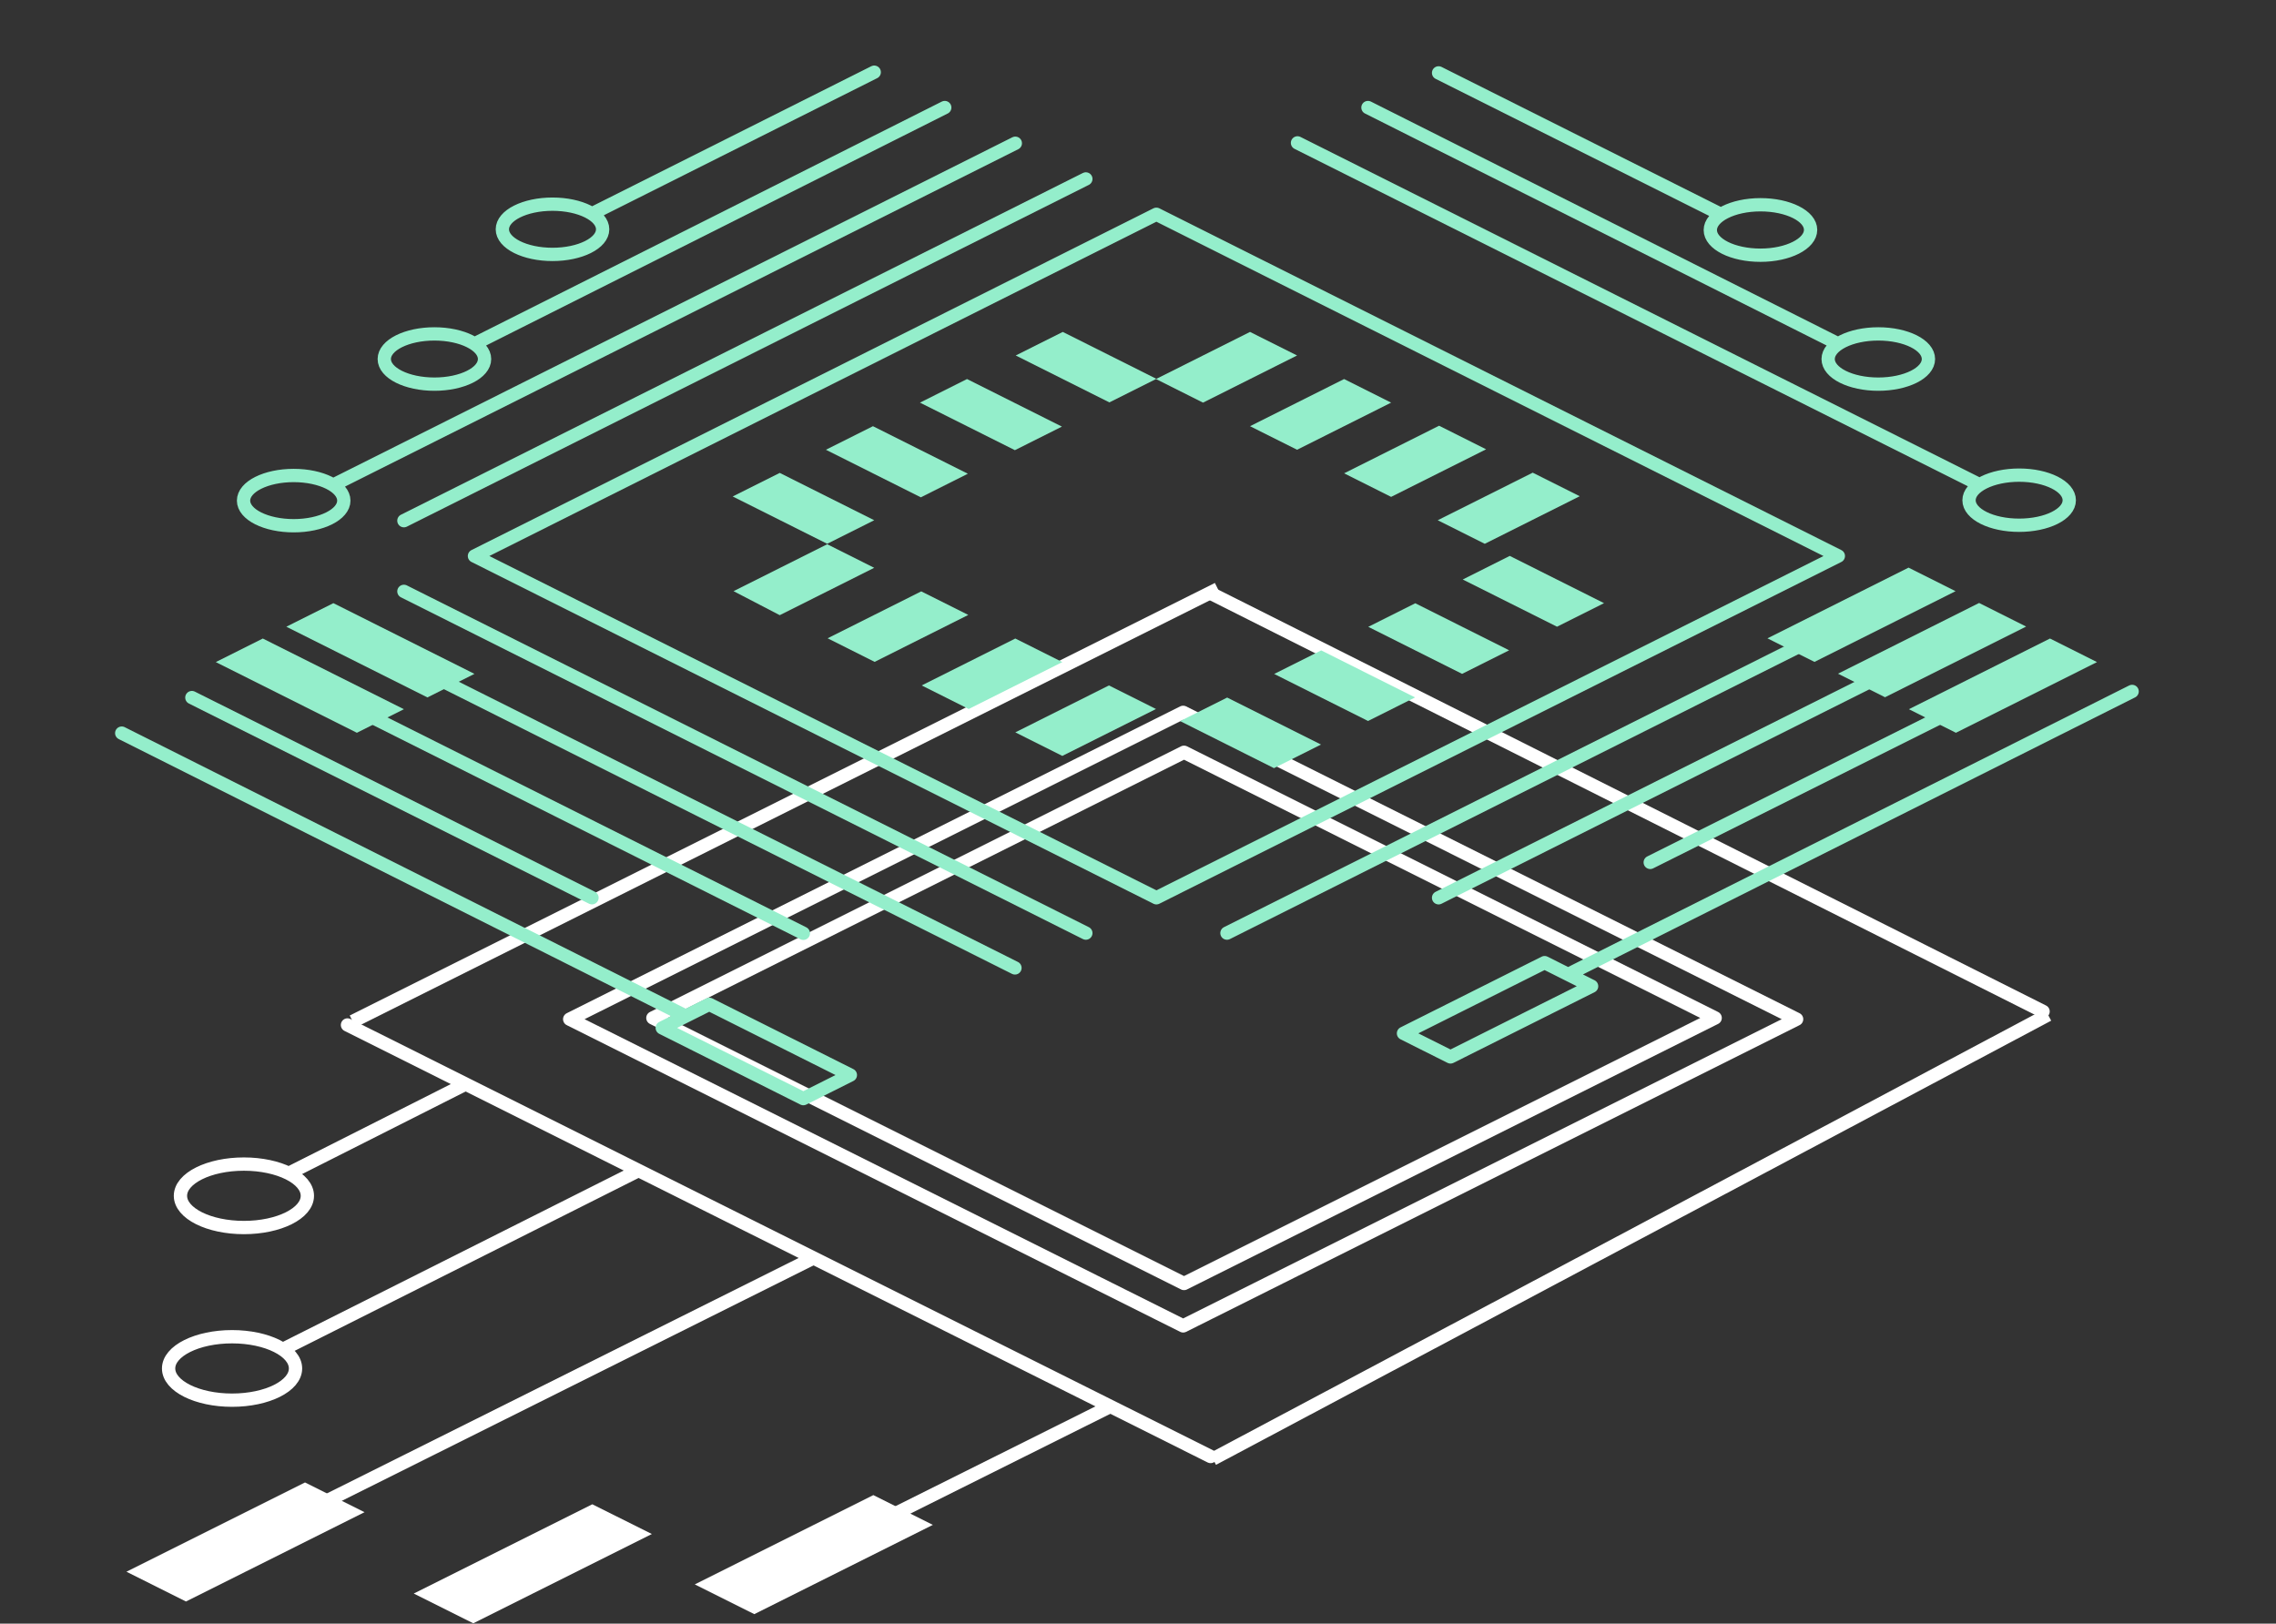 <svg width="684" height="488" viewBox="0 0 684 488" fill="none" xmlns="http://www.w3.org/2000/svg">
<rect x="0" y="0" width="684" height="488" fill="#333333" stroke="none"/>
<path d="M104.43 308.06L363.82 437.76M363.89 178.34L614 304M139.48 326.05L86.78 352.66M191.59 351.97L85.1 405.5M73.3 349.87C62.77 349.87 54.23 354.14 54.23 359.41C54.23 364.68 62.77 368.94 73.3 368.94C83.83 368.94 92.37 364.67 92.37 359.41C92.37 354.15 83.82 349.87 73.3 349.87ZM69.74 401.76C59.21 401.76 50.67 406.04 50.67 411.3C50.67 416.56 59.21 420.83 69.74 420.83C80.27 420.83 88.81 416.56 88.81 411.3C88.81 406.04 80.26 401.76 69.74 401.76Z" stroke="white" stroke-width="4" stroke-linecap="round" stroke-linejoin="round"/>
<path d="M366 177L106 307" stroke="white" stroke-width="4"/>
<path fill-rule="evenodd" clip-rule="evenodd" d="M142.23 487.89L124.34 478.95L178.01 452.12L195.9 461.06L142.23 487.89Z" fill="white"/>
<path d="M333.34 422.87L244.57 467.17" stroke="white" stroke-width="4" stroke-linecap="round" stroke-linejoin="round"/>
<path fill-rule="evenodd" clip-rule="evenodd" d="M226.69 485.14L208.8 476.2L262.46 449.36L280.35 458.31L226.69 485.14Z" fill="white"/>
<path d="M244.14 378.27L91.95 454.23" stroke="white" stroke-width="4" stroke-linecap="round" stroke-linejoin="round"/>
<path fill-rule="evenodd" clip-rule="evenodd" d="M55.89 481.34L38 472.39L91.67 445.56L109.55 454.5L55.89 481.34Z" fill="white"/>
<path d="M196.21 305.95L355.83 385.76L515.45 305.95L355.83 226.1L196.21 305.95ZM171.21 306.32L355.57 398.5L539.93 306.32L355.57 214.1L171.21 306.32Z" stroke="white" stroke-width="4" stroke-linecap="round" stroke-linejoin="round"/>
<path d="M615.5 305L364.5 438.5" stroke="white" stroke-width="4"/>
<path d="M368.735 280.45L573.677 177.739M389.932 42.945L594.873 145.657L389.932 42.945ZM606.806 142.803C615.117 142.803 621.871 146.192 621.871 150.357C621.871 154.522 615.117 157.867 606.806 157.867C598.494 157.867 591.749 154.522 591.749 150.357C591.749 146.192 598.503 142.803 606.823 142.803H606.806ZM305.129 43.052L100.188 145.764L305.129 43.052ZM88.255 142.91C79.944 142.91 73.19 146.29 73.19 150.464C73.19 154.638 79.944 158.01 88.255 158.01C96.566 158.01 103.329 154.629 103.329 150.464C103.329 146.299 96.575 142.91 88.255 142.91ZM121.384 177.739L326.325 280.45L121.384 177.739ZM411.11 32.323L552.445 103.363L411.11 32.323ZM564.475 100.357C572.796 100.357 579.55 103.737 579.55 107.912C579.55 112.086 572.796 115.457 564.475 115.457C556.155 115.457 549.41 112.077 549.41 107.912C549.41 103.746 556.164 100.357 564.475 100.357ZM283.924 32.323L142.589 103.363L283.924 32.323ZM130.559 100.357C122.239 100.357 115.485 103.737 115.485 107.912C115.485 112.086 122.239 115.457 130.559 115.457C138.879 115.457 145.624 112.077 145.624 107.912C145.624 103.746 138.87 100.357 130.559 100.357V100.357Z" stroke="#94EECB" stroke-width="4" stroke-linecap="round" stroke-linejoin="round"/>
<path fill-rule="evenodd" clip-rule="evenodd" d="M573.57 170.603L587.701 177.685L545.299 198.939L531.169 191.857L573.57 170.603Z" fill="#94EECB"/>
<path d="M100.081 188.192L305.022 290.912M640.762 207.814L471.255 292.875L640.762 207.814ZM435.919 317.661L421.788 310.579L464.19 289.325L478.32 296.415L435.919 317.661V317.661ZM36.582 220.345L206.089 305.397L36.582 220.345ZM241.425 330.192L255.556 323.11L213.154 301.856L199.024 308.938L241.425 330.192Z" stroke="#94EECB" stroke-width="4" stroke-linecap="round" stroke-linejoin="round"/>
<path fill-rule="evenodd" clip-rule="evenodd" d="M128.45 209.615L142.589 202.534L100.188 181.28L86.048 188.361L128.45 209.615Z" fill="#94EECB"/>
<path d="M432.333 269.828L594.873 188.361M121.384 156.494L326.325 53.782L121.384 156.494Z" stroke="#94EECB" stroke-width="4" stroke-linecap="round" stroke-linejoin="round"/>
<path fill-rule="evenodd" clip-rule="evenodd" d="M594.775 181.226L608.906 188.317L566.504 209.562L552.374 202.48L594.775 181.226Z" fill="#94EECB"/>
<path d="M241.425 280.504L78.876 199.046" stroke="#94EECB" stroke-width="4" stroke-linecap="round" stroke-linejoin="round"/>
<path fill-rule="evenodd" clip-rule="evenodd" d="M78.983 191.911L64.852 198.993L107.253 220.238L121.384 213.156L78.983 191.911Z" fill="#94EECB"/>
<path d="M495.939 259.196L616.185 199.046" stroke="#94EECB" stroke-width="4" stroke-linecap="round" stroke-linejoin="round"/>
<path fill-rule="evenodd" clip-rule="evenodd" d="M616.078 191.911L630.209 198.993L587.807 220.238L573.677 213.156L616.078 191.911Z" fill="#94EECB"/>
<path d="M177.907 269.819L57.662 209.66" stroke="#94EECB" stroke-width="4" stroke-linecap="round" stroke-linejoin="round"/>
<path d="M432.333 21.905L517.136 64.404L432.333 21.905ZM529.068 61.541C537.38 61.541 544.134 64.922 544.134 69.087C544.134 73.252 537.38 76.704 529.068 76.704C520.757 76.704 513.994 73.323 513.994 69.149C513.994 64.975 520.748 61.541 529.068 61.541ZM262.728 21.7L177.97 64.217L262.728 21.7ZM166.037 61.363C157.726 61.363 150.972 64.752 150.972 68.918C150.972 73.083 157.726 76.463 166.037 76.463C174.348 76.463 181.111 73.083 181.111 68.918C181.111 64.752 174.357 61.363 166.037 61.363V61.363ZM142.634 167.134L347.53 269.828L552.472 167.116L347.53 64.404L142.589 167.116L142.634 167.134Z" stroke="#94EECB" stroke-width="4" stroke-linecap="round" stroke-linejoin="round"/>
<path fill-rule="evenodd" clip-rule="evenodd" d="M248.597 163.575L262.728 170.657L234.333 184.892L220.451 177.676L248.597 163.575Z" fill="#94EECB"/>
<path fill-rule="evenodd" clip-rule="evenodd" d="M375.667 99.76L389.807 106.841L361.537 121.014L347.406 113.923L375.667 99.76Z" fill="#94EECB"/>
<path fill-rule="evenodd" clip-rule="evenodd" d="M319.393 99.76L305.254 106.841L333.4 120.942L347.53 113.861L319.393 99.76Z" fill="#94EECB"/>
<path fill-rule="evenodd" clip-rule="evenodd" d="M453.725 167.08L439.594 174.171L467.927 188.361L482.058 181.28L453.725 167.08Z" fill="#94EECB"/>
<path fill-rule="evenodd" clip-rule="evenodd" d="M290.616 113.923L276.476 121.014L305.005 135.302L319.135 128.22L290.616 113.923Z" fill="#94EECB"/>
<path fill-rule="evenodd" clip-rule="evenodd" d="M425.33 181.315L411.199 188.397L439.398 202.534L453.538 195.452L425.33 181.315Z" fill="#94EECB"/>
<path fill-rule="evenodd" clip-rule="evenodd" d="M262.345 128.095L248.206 135.177L276.734 149.474L290.865 142.384L262.345 128.095Z" fill="#94EECB"/>
<path fill-rule="evenodd" clip-rule="evenodd" d="M397.059 195.479L382.929 202.56L411.137 216.697L425.268 209.615L397.059 195.479Z" fill="#94EECB"/>
<path fill-rule="evenodd" clip-rule="evenodd" d="M234.333 142.134L220.193 149.216L248.597 163.441L262.728 156.36L234.333 142.134Z" fill="#94EECB"/>
<path fill-rule="evenodd" clip-rule="evenodd" d="M368.798 209.651L354.658 216.733L382.866 230.869L396.997 223.779L368.798 209.651Z" fill="#94EECB"/>
<path fill-rule="evenodd" clip-rule="evenodd" d="M276.859 177.739L290.998 184.82L262.852 198.93L248.722 191.84L276.859 177.739Z" fill="#94EECB"/>
<path fill-rule="evenodd" clip-rule="evenodd" d="M403.938 113.923L418.069 121.014L389.807 135.177L375.667 128.095L403.938 113.923Z" fill="#94EECB"/>
<path fill-rule="evenodd" clip-rule="evenodd" d="M305.129 191.911L319.26 198.993L291.123 213.094L276.992 206.012L305.129 191.911Z" fill="#94EECB"/>
<path fill-rule="evenodd" clip-rule="evenodd" d="M432.484 127.953L446.615 135.043L418.069 149.34L403.938 142.259L432.484 127.953Z" fill="#94EECB"/>
<path fill-rule="evenodd" clip-rule="evenodd" d="M333.266 206.012L347.406 213.094L319.26 227.195L305.129 220.113L333.266 206.012Z" fill="#94EECB"/>
<path fill-rule="evenodd" clip-rule="evenodd" d="M460.621 142.062L474.752 149.144L446.215 163.441L432.075 156.36L460.621 142.062Z" fill="#94EECB"/>
</svg>
